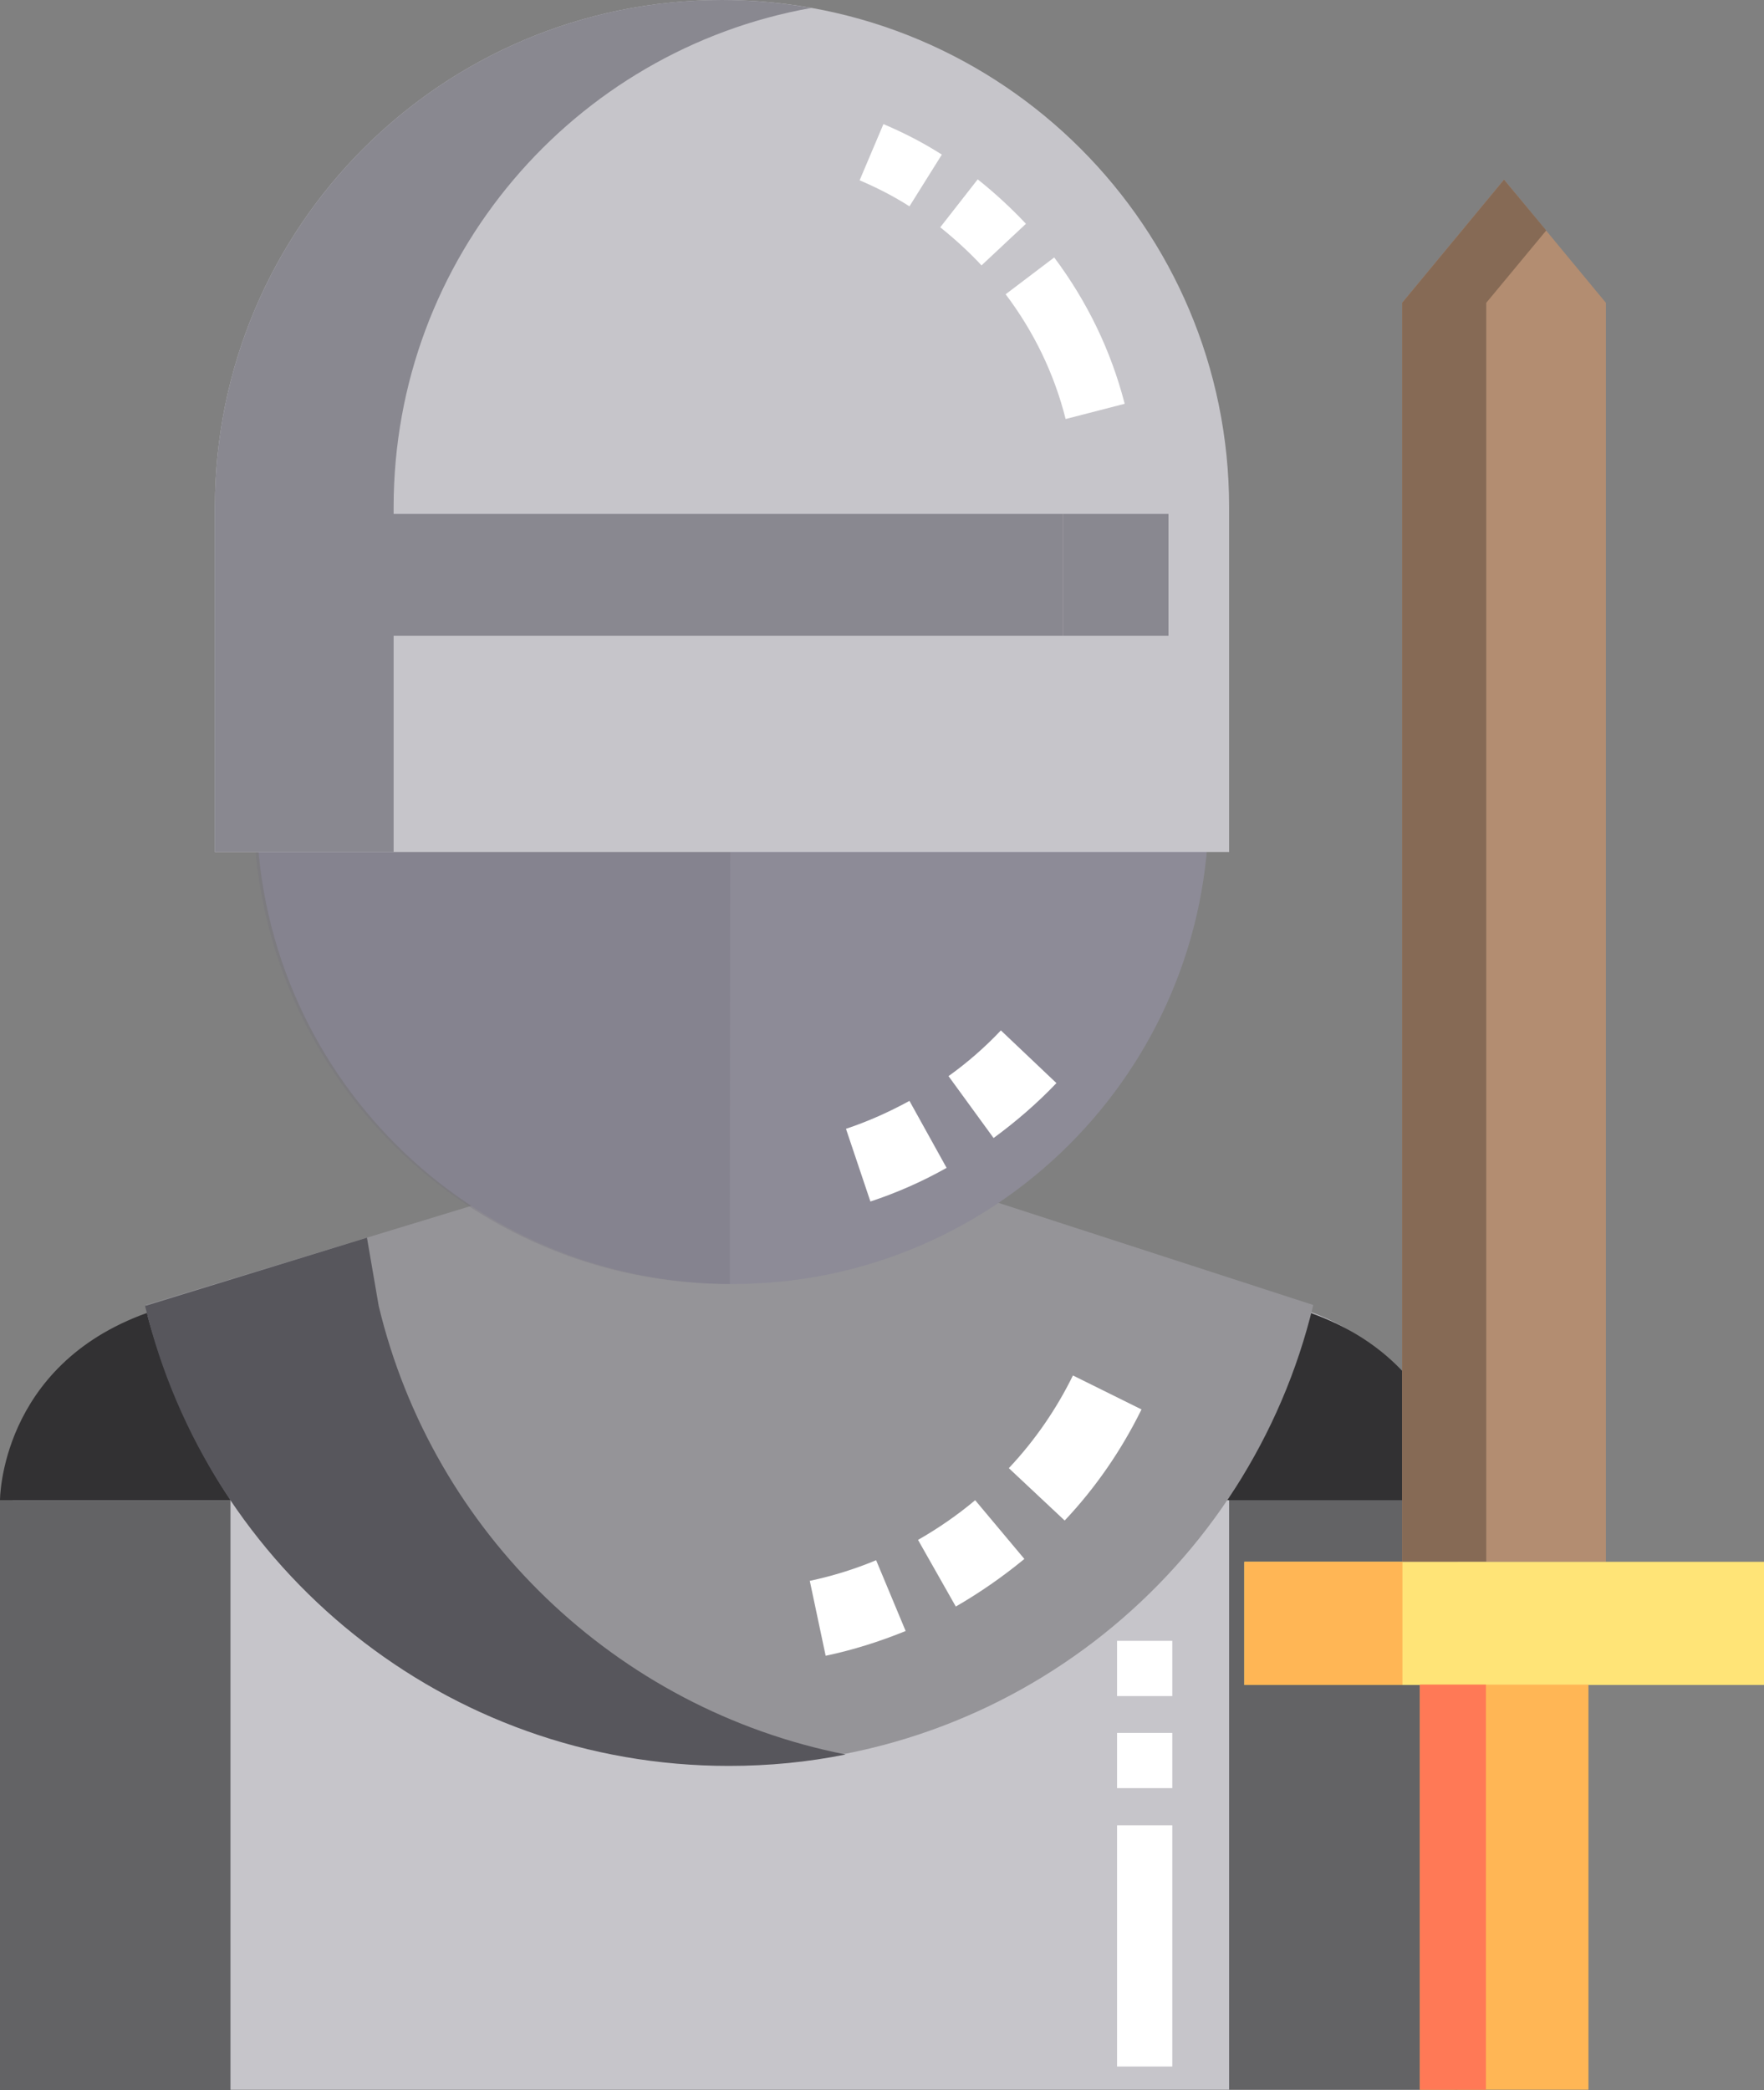 <?xml version="1.0" encoding="utf-8"?>
<!-- Generator: Adobe Illustrator 23.0.1, SVG Export Plug-In . SVG Version: 6.00 Build 0)  -->
<svg version="1.1" id="Capa_1" xmlns="http://www.w3.org/2000/svg" xmlns:xlink="http://www.w3.org/1999/xlink" x="0px" y="0px"
	 viewBox="0 0 555.7 658.4" style="enable-background:new 0 0 555.7 658.4;" xml:space="preserve">
<rect x="0" y="0" width="555.7" height="658.4" fill="#808080" stroke="none"/>
<style type="text/css">
	.st0{fill:#C6C5CA;}
	.st1{fill:#636365;}
	.st2{fill:#323133;}
	.st3{fill:#959498;}
	.st4{fill:#57565C;}
	.st5{fill:#FFFFFF;}
	.st6{fill:#B38D71;}
	.st7{fill:#866A55;}
	.st8{fill:#FFE477;}
	.st9{fill:#FFB655;}
	.st10{fill:#FF7956;}
	.st11{fill:#8D8B97;}
	.st12{opacity:0.3;fill:#716E7E;enable-background:new    ;}
	.st13{fill:#363B51;}
	.st14{fill:#948F8F;}
	.st15{fill:#898890;}
</style>
<g>
	<path class="st0" d="M151.3,381.5l-99.5,31.2c-28.8,9-48.1,35.8-48.1,66v179.6h454.6V478.6c0-30.5-19.5-57.2-48.1-66.2l-99.5-31"/>
	<path class="st1" d="M387.2,468.4h72v189.9h-72V468.4z"/>
	<path class="st1" d="M0,472.6h72.6v185.8H0V472.6z"/>
	<path class="st2" d="M0,472.6c0,0-0.1-42.4,46.3-59c0,0,7.4,30.9,26.4,59H0z"/>
	<path class="st2" d="M459.2,472.6c0,0,0.1-42.4-46.3-59c0,0-7.4,30.9-26.4,59H459.2z"/>
	<path class="st3" d="M296.6,373.1H170.7L46,411.1C65.9,494.2,140.6,556,229.8,556c89.2,0,164-61.8,183.9-144.9L296.6,373.1z"/>
	<path class="st4" d="M115.6,389.9l-69.9,21.5c19.9,83.1,94.7,144.9,183.9,144.9c12.6,0,24.9-1.2,36.8-3.6
		c-72.4-14.3-130-69.9-147.1-141.3L115.6,389.9z"/>
	<g>
		<path class="st5" d="M359.6,444L338,433.3c-5.2,10.6-12,20.5-20.2,29.2l17.6,16.5C345.2,468.6,353.3,456.8,359.6,444z"/>
		<path class="st5" d="M285.3,513.8l-9.3-22.3c-6.7,2.8-13.8,5-20.9,6.5l5,23.6C268.7,519.8,277.2,517.1,285.3,513.8z"/>
		<path class="st5" d="M322.7,491.1l-15.5-18.5c-5.6,4.7-11.7,8.9-18,12.5l11.9,21C308.7,501.7,315.9,496.7,322.7,491.1z"/>
	</g>
	<polygon class="st6" points="473.8,56.6 441.7,95.4 441.7,492 505.9,492 505.9,95.4 	"/>
	<polygon class="st7" points="487.1,72.6 473.8,56.6 441.7,95.4 441.7,492 468.2,492 468.2,95.4 	"/>
	<rect x="392" y="492" class="st8" width="163.7" height="38.8"/>
	<g>
		<rect x="392" y="492" class="st9" width="49.8" height="38.8"/>
		<rect x="447.3" y="530.7" class="st9" width="53.1" height="127.6"/>
	</g>
	<rect x="447.3" y="530.7" class="st10" width="20.8" height="127.6"/>
	<rect x="351.9" y="545.9" class="st5" width="17.4" height="17.4"/>
	<rect x="351.9" y="516.9" class="st5" width="17.4" height="17.4"/>
	<rect x="351.9" y="575" class="st5" width="17.4" height="76"/>
	<path class="st11" d="M231.1,47.8C78.2,44.4,80.8,139.2,80.8,139.2v115.3c0,82.8,67.2,150,150,150c82.8,0,150-67.2,150-150V139.2
		C371.5,41.1,231.1,47.8,231.1,47.8z"/>
	<path class="st12" d="M230.2,47.8C77.3,44.4,79.9,139.2,79.9,139.2v115.3c0,82.8,67.2,150,150,150"/>
	<path class="st13" d="M160.6,245.7c-5.6,0-10.1-4.7-10.1-10.1v-2.7c0-5.6,4.6-10.1,10.1-10.1c5.6,0,10.1,4.6,10.1,10.1v2.7
		C170.7,241.1,166.1,245.7,160.6,245.7z"/>
	<path class="st13" d="M293.1,245.7c-5.6,0-10.1-4.7-10.1-10.1v-2.7c0-5.6,4.6-10.1,10.1-10.1c5.6,0,10.1,4.6,10.1,10.1v2.7
		C303.2,241.1,298.7,245.7,293.1,245.7z"/>
	<path class="st14" d="M139.6,62.6c0,0-42.1,197.2-58.8,193V133.9C80.8,133.9,83.5,84.4,139.6,62.6z"/>
	<path class="st14" d="M321.5,62.6c0,0,42.1,197.2,58.8,193V133.9C380.3,133.9,377.5,84.4,321.5,62.6z"/>
	<g>
		<path class="st0" d="M387.2,268.4H67.7V159.8C67.7,71.5,139.2,0,227.4,0l0,0c88.2,0,159.8,71.5,159.8,159.8L387.2,268.4
			L387.2,268.4z"/>
		<path class="st15" d="M255.6,2.5C246.5,0.9,237.1,0,227.4,0l0,0C139.2,0,67.7,71.5,67.7,159.8v108.6H124V159.8
			C124,81.1,180.8,15.8,255.6,2.5z"/>
		<rect x="119.9" y="161.9" class="st15" width="215" height="38.4"/>
		<rect x="334.9" y="161.9" class="st15" width="33.2" height="38.4"/>
		<path class="st5" d="M316.8,92.7c8.9,11.8,15.3,25,18.9,39.3l18.6-4.8c-4.3-16.7-11.8-32.2-22.2-46.1L316.8,92.7z"/>
		<path class="st5" d="M309.2,83.6l14-13.1c-4.7-5-9.8-9.7-15.2-14l-11.8,15.1C300.8,75.3,305.2,79.3,309.2,83.6z"/>
		<path class="st5" d="M296.7,48.7c-5.8-3.7-12-6.9-18.4-9.6l-7.5,17.7c5.4,2.3,10.7,5,15.7,8.2L296.7,48.7z"/>
	</g>
	<path class="st5" d="M298.2,367.9l-11.7-21.1c-6.4,3.5-13.1,6.5-20,8.8l7.7,22.9C282.4,375.8,290.6,372.2,298.2,367.9z"/>
	<path class="st5" d="M332.8,341.2l-17.5-16.6c-5,5.3-10.6,10.2-16.5,14.4l14.2,19.5C320.1,353.3,326.8,347.5,332.8,341.2z"/>
</g>
</svg>
